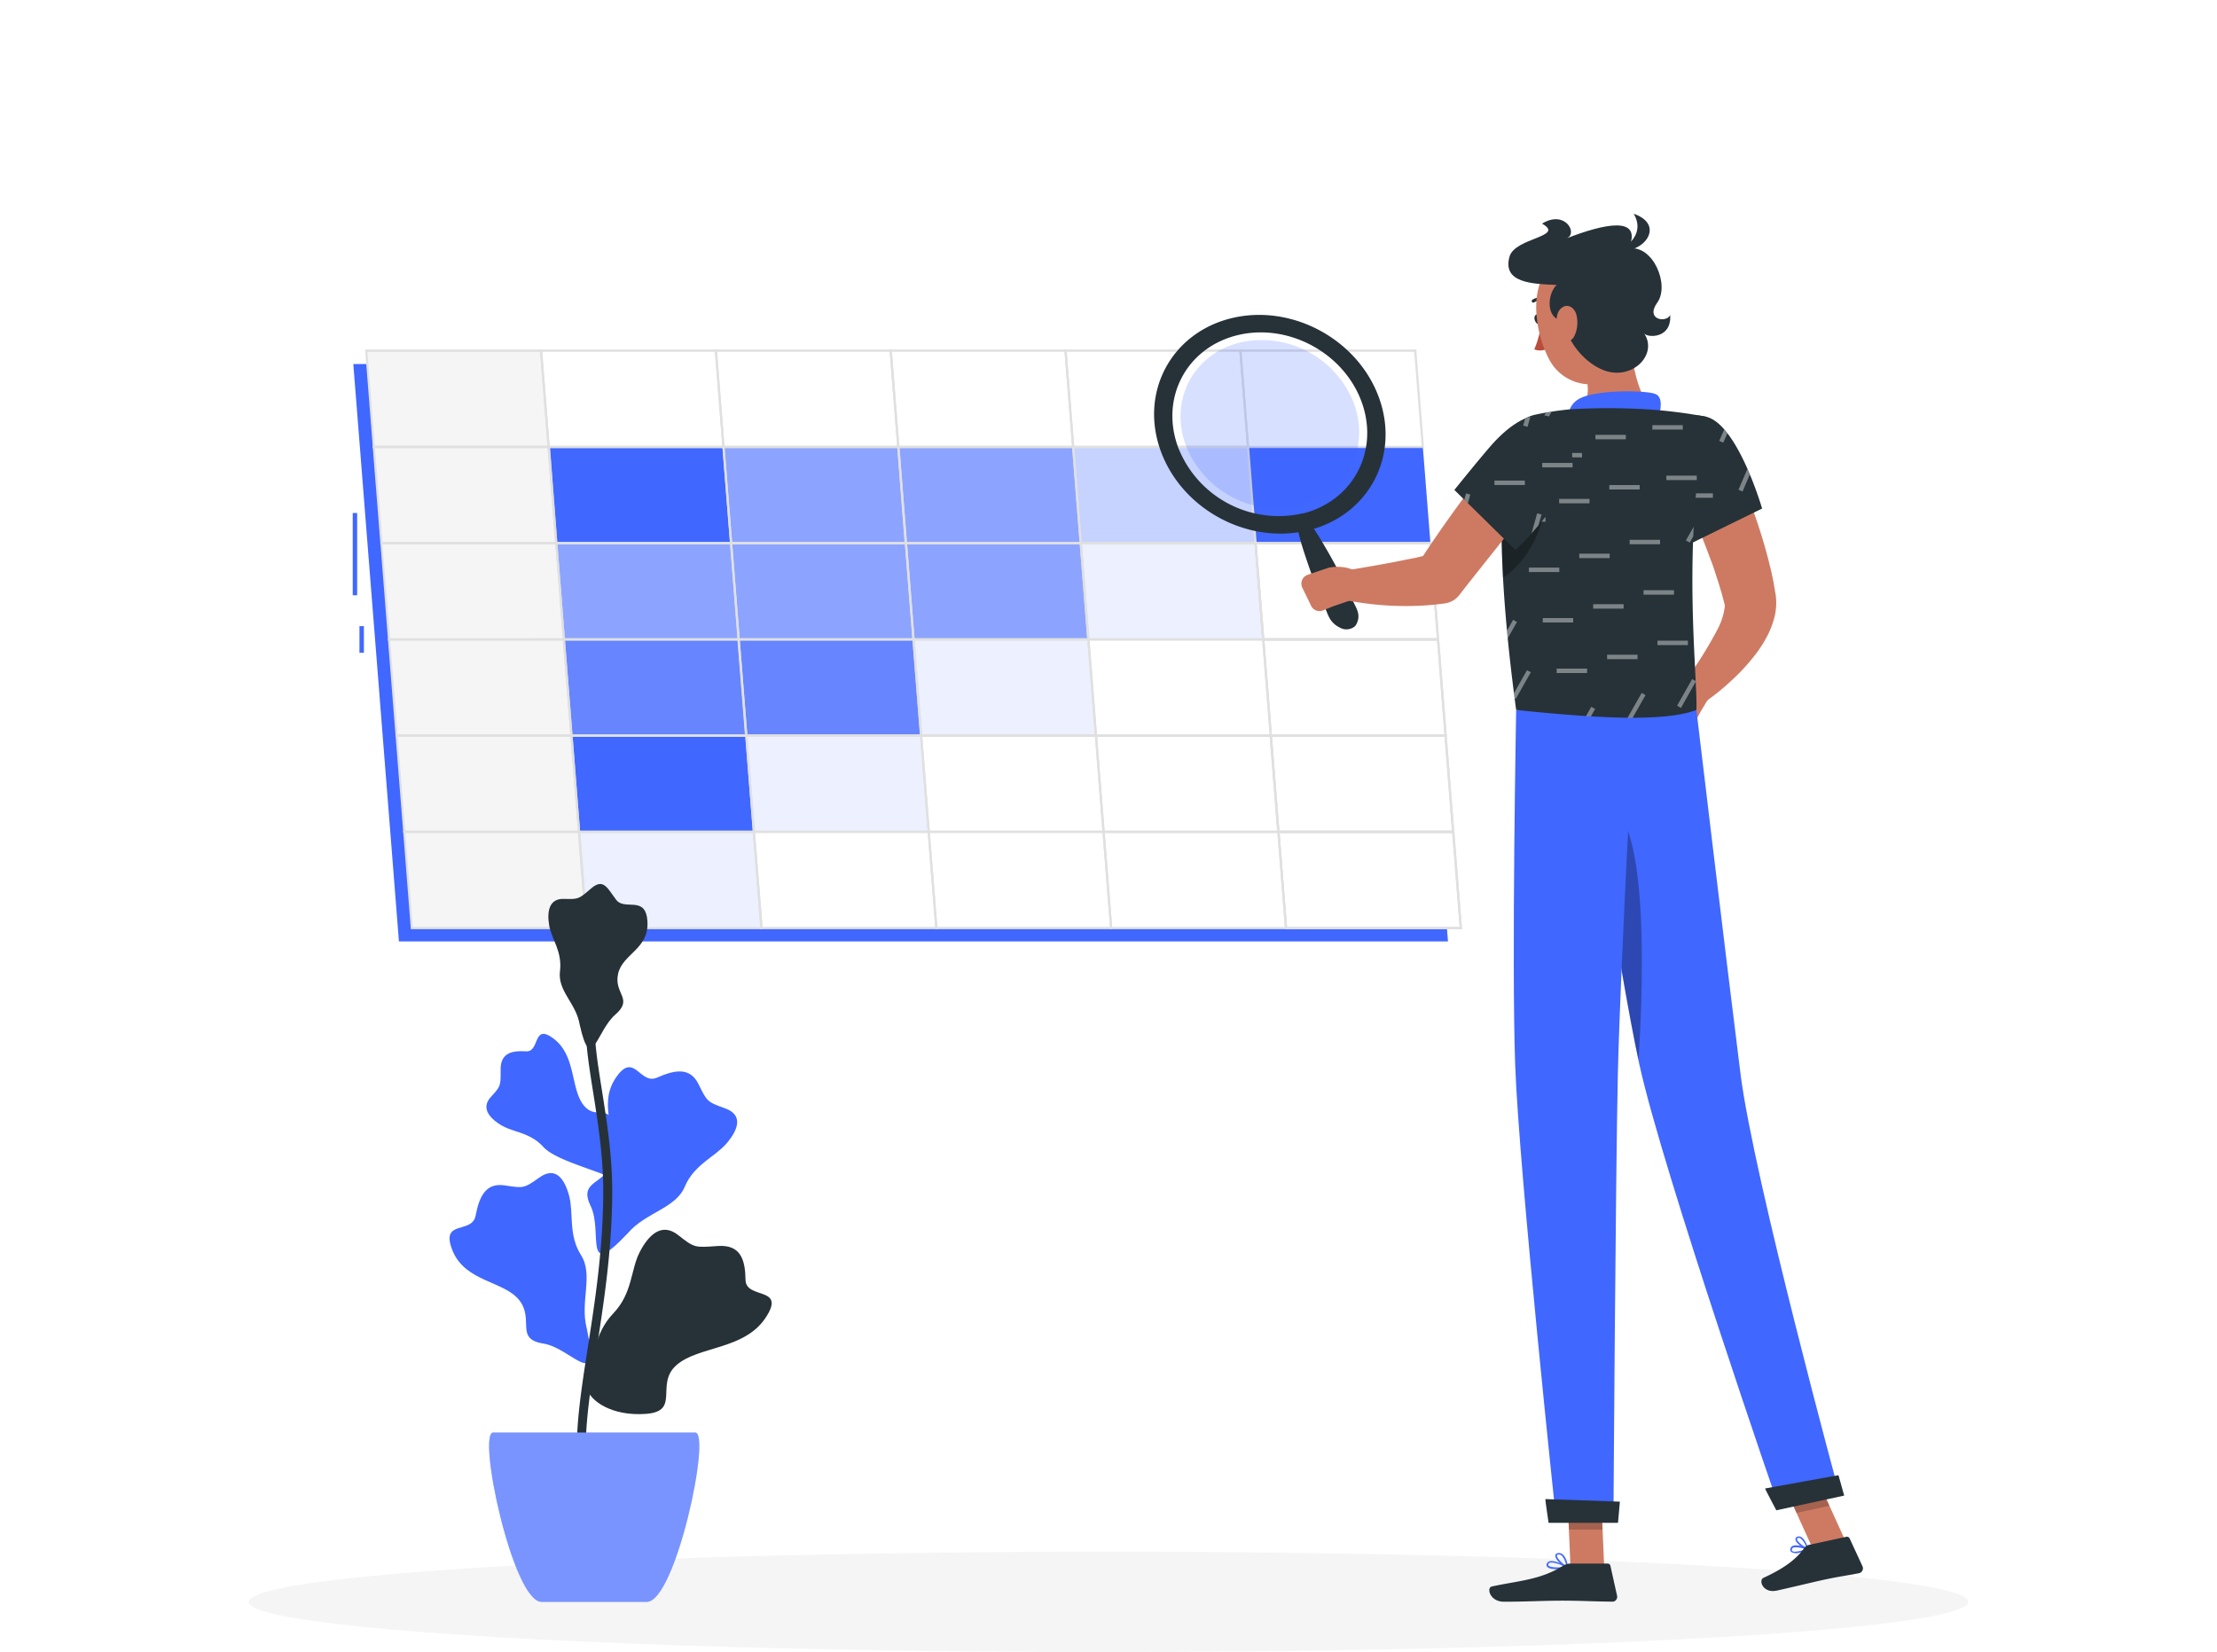 <svg class="animated" id="freepik_stories-cohort-analysis" xmlns="http://www.w3.org/2000/svg" viewBox="0 0 500 372.61" version="1.1" xmlns:xlink="http://www.w3.org/1999/xlink" xmlns:svgjs="http://svgjs.com/svgjs"><style>svg#freepik_stories-cohort-analysis:not(.animated) .animable {opacity: 0;}svg#freepik_stories-cohort-analysis.animated #freepik--Table--inject-315 {animation: 1.5s Infinite  linear floating;animation-delay: 0s;}            @keyframes floating {                0% {                    opacity: 1;                    transform: translateY(0px);                }                50% {                    transform: translateY(-10px);                }                100% {                    opacity: 1;                    transform: translateY(0px);                }            }        .animator-hidden { display: none; }</style><g id="freepik--background-complete--inject-315" style="transform-origin: 250px 171.92px 0px;" class="animable animator-hidden"><rect y="327.45" width="500" height="0.25" style="fill: rgb(235, 235, 235); transform-origin: 250px 327.575px 0px;" id="elobb3s9n33w8" class="animable"></rect><rect x="396.83" y="343.54" width="53.07" height="0.25" style="fill: rgb(235, 235, 235); transform-origin: 423.365px 343.665px 0px;" id="elelfdq8sbuf" class="animable"></rect><rect x="272.56" y="340.41" width="58.66" height="0.25" style="fill: rgb(235, 235, 235); transform-origin: 301.89px 340.535px 0px;" id="elb152071gyz" class="animable"></rect><rect x="380.2" y="338.96" width="19.19" height="0.25" style="fill: rgb(235, 235, 235); transform-origin: 389.795px 339.085px 0px;" id="el1pno6b4ai9t" class="animable"></rect><rect x="100.47" y="335.94" width="43.19" height="0.25" style="fill: rgb(235, 235, 235); transform-origin: 122.065px 336.065px 0px;" id="elefjtam5fax" class="animable"></rect><rect x="79.46" y="335.94" width="15.44" height="0.25" style="fill: rgb(235, 235, 235); transform-origin: 87.18px 336.065px 0px;" id="el3dqdexc5fsx" class="animable"></rect><rect x="131.47" y="340.16" width="54.2" height="0.25" style="fill: rgb(235, 235, 235); transform-origin: 158.57px 340.285px 0px;" id="elxrocmnwerpk" class="animable"></rect><path d="M237,282.85H43.91a5.71,5.71,0,0,1-5.7-5.71V5.71A5.71,5.71,0,0,1,43.91.05H237a5.71,5.71,0,0,1,5.71,5.71h0V277.14A5.71,5.71,0,0,1,237,282.85ZM43.91.25a5.46,5.46,0,0,0-5.45,5.46V277.14a5.46,5.46,0,0,0,5.45,5.46H237a5.48,5.48,0,0,0,5.46-5.46V5.71A5.48,5.48,0,0,0,237,.25Z" style="fill: rgb(235, 235, 235); transform-origin: 140.46px 141.45px 0px;" id="ellzxw4nfyoc" class="animable"></path><path d="M453.31,282.85H260.21a5.73,5.73,0,0,1-5.71-5.71V5.71A5.72,5.72,0,0,1,260.21.05h193.1A5.71,5.71,0,0,1,459,5.71V277.14A5.7,5.7,0,0,1,453.31,282.85ZM260.21.25a5.48,5.48,0,0,0-5.46,5.46V277.14a5.48,5.48,0,0,0,5.46,5.46h193.1a5.48,5.48,0,0,0,5.46-5.46V5.71A5.48,5.48,0,0,0,453.31.25Z" style="fill: rgb(235, 235, 235); transform-origin: 356.75px 141.45px 0px;" id="el8zuqx0npvk3" class="animable"></path><rect x="371.65" y="21.28" width="43.83" height="127.93" style="fill: rgb(240, 240, 240); transform-origin: 393.565px 85.245px 0px;" id="elif418v5tfb8" class="animable"></rect><rect x="362.23" y="21.28" width="50.42" height="127.93" style="fill: rgb(245, 245, 245); transform-origin: 387.44px 85.245px 0px;" id="ellveoothdmfd" class="animable"></rect><rect x="366.46" y="26.31" width="41.97" height="117.88" style="fill: rgb(255, 255, 255); transform-origin: 387.445px 85.25px 0px;" id="eldmryg827wda" class="animable"></rect><rect x="376.63" y="39.33" width="21.62" height="91.83" style="fill: rgb(245, 245, 245); transform-origin: 387.44px 85.245px 0px;" id="elh05g692elq" class="animable"></rect><rect x="308.64" y="48.84" width="43.83" height="127.93" style="fill: rgb(240, 240, 240); transform-origin: 330.555px 112.805px 0px;" id="elfsbbcolgix" class="animable"></rect><rect x="299.23" y="48.84" width="50.42" height="127.93" style="fill: rgb(245, 245, 245); transform-origin: 324.44px 112.805px 0px;" id="eltyo0w2i664" class="animable"></rect><rect x="303.45" y="53.87" width="41.97" height="117.88" style="fill: rgb(255, 255, 255); transform-origin: 324.435px 112.81px 0px;" id="eljthulehjx0b" class="animable"></rect><rect x="313.63" y="66.89" width="21.62" height="91.83" rx="8.64" style="fill: rgb(245, 245, 245); transform-origin: 324.44px 112.805px 0px;" id="elz94tonesmbj" class="animable"></rect><rect x="268.82" y="230.48" width="8.51" height="96.97" style="fill: rgb(230, 230, 230); transform-origin: 273.075px 278.965px 0px;" id="el5atls39xy2s" class="animable"></rect><rect x="266.14" y="230.48" width="5.91" height="96.97" style="fill: rgb(240, 240, 240); transform-origin: 269.095px 278.965px 0px;" id="ely7ml28l7ul" class="animable"></rect><rect x="264.31" y="230.47" width="101.2" height="9.57" style="fill: rgb(240, 240, 240); transform-origin: 314.91px 235.255px 0px;" id="elk6rgcedjzse" class="animable"></rect><rect x="369.32" y="240.04" width="8.51" height="87.4" style="fill: rgb(230, 230, 230); transform-origin: 373.575px 283.74px 0px;" id="elrpzsxodcwy" class="animable"></rect><rect x="366.63" y="240.04" width="5.91" height="87.4" style="fill: rgb(240, 240, 240); transform-origin: 369.585px 283.74px 0px;" id="el5vvrd81q9lc" class="animable"></rect><rect x="423.15" y="240.04" width="8.51" height="87.4" style="fill: rgb(230, 230, 230); transform-origin: 427.405px 283.74px 0px;" id="el3fhoq7r0aqu" class="animable"></rect><rect x="420.47" y="240.04" width="5.91" height="87.4" style="fill: rgb(240, 240, 240); transform-origin: 423.425px 283.74px 0px;" id="el6zkn3a9e42" class="animable"></rect><rect x="322.66" y="240.04" width="8.51" height="87.4" style="fill: rgb(230, 230, 230); transform-origin: 326.915px 283.74px 0px;" id="el6605nug5t1t" class="animable"></rect><rect x="319.97" y="240.04" width="5.91" height="87.4" style="fill: rgb(240, 240, 240); transform-origin: 322.925px 283.74px 0px;" id="el55vd1onabqn" class="animable"></rect><rect x="365.52" y="230.48" width="66.15" height="9.57" style="fill: rgb(230, 230, 230); transform-origin: 398.595px 235.265px 0px;" id="el8f1ggdunrbu" class="animable"></rect><polygon points="361.25 230.27 404.68 230.27 410.05 171.27 366.62 171.27 361.25 230.27" style="fill: rgb(230, 230, 230); transform-origin: 385.65px 200.77px 0px;" id="eluyr7csdlj1" class="animable"></polygon><polygon points="359 230.27 402.43 230.27 407.8 171.27 364.37 171.27 359 230.27" style="fill: rgb(240, 240, 240); transform-origin: 383.4px 200.77px 0px;" id="elglbziyvb7z" class="animable"></polygon><polygon points="396.49 223.74 400.67 177.8 370.31 177.8 366.13 223.74 396.49 223.74" style="fill: rgb(255, 255, 255); transform-origin: 383.4px 200.77px 0px;" id="el7g53xd70k7h" class="animable"></polygon><rect x="134.07" y="30.71" width="71.8" height="296.73" style="fill: rgb(235, 235, 235); transform-origin: 169.97px 179.075px 0px;" id="elogk4zy67gjc" class="animable"></rect><rect x="140.94" y="36.71" width="58.06" height="284.73" style="fill: rgb(250, 250, 250); transform-origin: 169.97px 179.075px 0px;" id="ellhx1depe32" class="animable"></rect><rect x="59.22" y="30.71" width="71.8" height="296.73" style="fill: rgb(235, 235, 235); transform-origin: 95.12px 179.075px 0px;" id="elnji017pny3" class="animable"></rect><rect x="131.02" y="31.88" width="3.05" height="294.4" style="fill: rgb(224, 224, 224); transform-origin: 132.545px 179.08px 0px;" id="ellb1yshlyew" class="animable"></rect><rect x="66.09" y="36.71" width="58.06" height="284.73" style="fill: rgb(250, 250, 250); transform-origin: 95.12px 179.075px 0px;" id="el15wvuvigeyv" class="animable"></rect><rect x="49.97" y="25.83" width="165.15" height="2.67" rx="1.1" style="fill: rgb(224, 224, 224); transform-origin: 132.545px 27.165px 0px;" id="elt4p00n87cti" class="animable"></rect><rect x="140.94" y="36.72" width="58.06" height="5.67" style="fill: rgb(224, 224, 224); transform-origin: 169.97px 39.555px 0px;" id="elqxuj1288b2c" class="animable"></rect><rect x="140.93" y="36.71" width="58.06" height="9.56" style="fill: rgb(224, 224, 224); transform-origin: 169.96px 41.49px 0px;" id="eldjsw9erypje" class="animable"></rect><rect x="66.09" y="36.71" width="58.06" height="20.89" style="fill: rgb(224, 224, 224); transform-origin: 95.12px 47.155px 0px;" id="el0i1wq6tbwfgo" class="animable"></rect><g id="eljdfecs6mj4p"><g style="opacity: 0.8; transform-origin: 202.025px 171.695px 0px;" class="animable"><rect x="190.74" y="19.6" width="11.08" height="304.19" style="fill: rgb(245, 245, 245); transform-origin: 196.28px 171.695px 0px;" id="eltihk8y4cjtf" class="animable"></rect><rect x="193.67" y="19.6" width="5.23" height="304.19" style="fill: rgb(240, 240, 240); transform-origin: 196.285px 171.695px 0px;" id="elvijlk3u38yf" class="animable"></rect><rect x="196.69" y="19.6" width="11.08" height="304.19" style="fill: rgb(245, 245, 245); transform-origin: 202.23px 171.695px 0px;" id="elwlmzn7oogoe" class="animable"></rect><rect x="199.61" y="19.6" width="5.23" height="304.19" style="fill: rgb(240, 240, 240); transform-origin: 202.225px 171.695px 0px;" id="el895fegmx0uq" class="animable"></rect><rect x="202.23" y="19.6" width="11.08" height="304.19" style="fill: rgb(245, 245, 245); transform-origin: 207.77px 171.695px 0px;" id="elvbs02lkweak" class="animable"></rect></g></g><g id="elvifypdcnu8j"><g style="opacity: 0.8; transform-origin: 75.66px 171.695px 0px;" class="animable"><rect x="51.95" y="19.6" width="23.28" height="304.19" style="fill: rgb(245, 245, 245); transform-origin: 63.59px 171.695px 0px;" id="elxrjdj7rlrsm" class="animable"></rect><rect x="58.1" y="19.6" width="10.99" height="304.19" style="fill: rgb(240, 240, 240); transform-origin: 63.595px 171.695px 0px;" id="elej7m2edhkmn" class="animable"></rect><rect x="64.44" y="19.6" width="23.28" height="304.19" style="fill: rgb(245, 245, 245); transform-origin: 76.08px 171.695px 0px;" id="el5p6ybd6owjt" class="animable"></rect><rect x="70.59" y="19.6" width="10.99" height="304.19" style="fill: rgb(240, 240, 240); transform-origin: 76.085px 171.695px 0px;" id="elfbyc11cvk05" class="animable"></rect><rect x="76.09" y="19.6" width="23.28" height="304.19" style="fill: rgb(245, 245, 245); transform-origin: 87.73px 171.695px 0px;" id="eldk7zke346l" class="animable"></rect></g></g></g><g id="freepik--Shadow--inject-315" style="transform-origin: 250px 361.29px 0px;" class="animable"><ellipse id="freepik--path--inject-315" cx="250" cy="361.29" rx="193.89" ry="11.32" style="fill: rgb(245, 245, 245); transform-origin: 250px 361.29px 0px;" class="animable"></ellipse></g><g id="freepik--Table--inject-315" style="transform-origin: 204.276px 145.575px 0px;" class="animable"><g id="eltvf23dmti1j"><rect x="79.55" y="115.7" width="1" height="18.56" style="fill: rgb(64, 103, 255); transform-origin: 80.05px 124.98px 0px; transform: rotate(-4.51deg);" class="animable"></rect></g><g id="elx43rvwyv05g"><rect x="81.07" y="141.22" width="1" height="6.01" style="fill: rgb(64, 103, 255); transform-origin: 81.57px 144.225px 0px; transform: rotate(-4.52deg);" class="animable"></rect></g><polygon points="119.11 82.1 158.54 82.1 197.98 82.1 237.41 82.1 276.84 82.1 316.27 82.1 317.98 103.81 319.7 125.51 321.41 147.22 323.13 168.92 324.84 190.62 326.56 212.33 287.13 212.33 247.69 212.33 208.26 212.33 168.83 212.33 129.4 212.33 89.97 212.33 88.26 190.62 86.54 168.92 84.83 147.22 83.11 125.51 81.4 103.81 79.68 82.1 119.11 82.1" style="fill: rgb(64, 103, 255); transform-origin: 203.12px 147.215px 0px;" id="elh53eabfxnia" class="animable"></polygon><polygon points="122.02 79.1 161.45 79.1 200.88 79.1 240.31 79.1 279.74 79.1 319.17 79.1 320.89 100.81 322.6 122.51 324.32 144.22 326.03 165.92 327.75 187.62 329.46 209.33 290.03 209.33 250.6 209.33 211.17 209.33 171.74 209.33 132.31 209.33 92.87 209.33 91.16 187.62 89.44 165.92 87.73 144.22 86.02 122.51 84.3 100.81 82.59 79.1 122.02 79.1" style="fill: rgb(255, 255, 255); transform-origin: 206.025px 144.215px 0px;" id="els4x25tzzj" class="animable"></polygon><polygon points="281.46 100.81 320.89 100.81 319.17 79.1 279.74 79.1 281.46 100.81" style="fill: rgb(255, 255, 255); transform-origin: 300.315px 89.955px 0px;" id="eli0jdn5ajxbi" class="animable"></polygon><polygon points="242.03 100.81 281.46 100.81 279.74 79.1 240.31 79.1 242.03 100.81" style="fill: rgb(255, 255, 255); transform-origin: 260.885px 89.955px 0px;" id="elz43qo487zds" class="animable"></polygon><polygon points="202.59 100.81 242.03 100.81 240.31 79.1 200.88 79.1 202.59 100.81" style="fill: rgb(255, 255, 255); transform-origin: 221.455px 89.955px 0px;" id="el98nyp39ba2t" class="animable"></polygon><polygon points="163.16 100.81 202.59 100.81 200.88 79.1 161.45 79.1 163.16 100.81" style="fill: rgb(255, 255, 255); transform-origin: 182.02px 89.955px 0px;" id="eltnxqemcw6y" class="animable"></polygon><polygon points="123.73 100.81 163.16 100.81 161.45 79.1 122.02 79.1 123.73 100.81" style="fill: rgb(255, 255, 255); transform-origin: 142.59px 89.955px 0px;" id="elnxn9f7bkzmc" class="animable"></polygon><polygon points="84.3 100.81 123.73 100.81 122.02 79.1 82.59 79.1 84.3 100.81" style="fill: rgb(245, 245, 245); transform-origin: 103.16px 89.955px 0px;" id="elzi2eu871xyk" class="animable"></polygon><polygon points="283.17 122.51 322.6 122.51 320.89 100.81 281.46 100.81 283.17 122.51" style="fill: rgb(64, 103, 255); transform-origin: 302.03px 111.66px 0px;" id="elldzy0l1p3oa" class="animable"></polygon><g id="el9wbwefl39uc"><polygon points="243.74 122.51 283.17 122.51 281.46 100.81 242.03 100.81 243.74 122.51" style="fill: rgb(64, 103, 255); opacity: 0.3; isolation: isolate; transform-origin: 262.6px 111.66px 0px;" class="animable"></polygon></g><g id="el429483yv798"><polygon points="204.31 122.51 243.74 122.51 242.03 100.81 202.59 100.81 204.31 122.51" style="fill: rgb(64, 103, 255); opacity: 0.6; isolation: isolate; transform-origin: 223.165px 111.66px 0px;" class="animable"></polygon></g><g id="elduqb1s3akbi"><polygon points="164.88 122.51 204.31 122.51 202.59 100.81 163.16 100.81 164.88 122.51" style="fill: rgb(64, 103, 255); opacity: 0.6; isolation: isolate; transform-origin: 183.735px 111.66px 0px;" class="animable"></polygon></g><polygon points="125.45 122.51 164.88 122.51 163.16 100.81 123.73 100.81 125.45 122.51" style="fill: rgb(64, 103, 255); transform-origin: 144.305px 111.66px 0px;" id="elc3qg0m7b2b" class="animable"></polygon><polygon points="86.02 122.51 125.45 122.51 123.73 100.81 84.3 100.81 86.02 122.51" style="fill: rgb(245, 245, 245); transform-origin: 104.875px 111.66px 0px;" id="el45mjy5m9max" class="animable"></polygon><path d="M324.59,144.47H284.65v-.23l-1.74-22h39.93v.23Zm-39.47-.5h38.93l-1.68-21.21H283.44Z" style="fill: rgb(224, 224, 224); transform-origin: 303.75px 133.355px 0px;" id="elbc0lwaiamv9" class="animable"></path><g id="eldovefih2fw"><polygon points="245.46 144.22 284.89 144.22 283.17 122.51 243.74 122.51 245.46 144.22" style="fill: rgb(64, 103, 255); opacity: 0.1; isolation: isolate; transform-origin: 264.315px 133.365px 0px;" class="animable"></polygon></g><g id="elm9vp6ccq07i"><polygon points="206.02 144.22 245.46 144.22 243.74 122.51 204.31 122.51 206.02 144.22" style="fill: rgb(64, 103, 255); opacity: 0.6; isolation: isolate; transform-origin: 224.885px 133.365px 0px;" class="animable"></polygon></g><g id="elbtve3aao9yp"><polygon points="166.59 144.22 206.02 144.22 204.31 122.51 164.88 122.51 166.59 144.22" style="fill: rgb(64, 103, 255); opacity: 0.6; isolation: isolate; transform-origin: 185.45px 133.365px 0px;" class="animable"></polygon></g><g id="elv5mjqbtaw8c"><polygon points="127.16 144.22 166.59 144.22 164.88 122.51 125.45 122.51 127.16 144.22" style="fill: rgb(64, 103, 255); opacity: 0.6; isolation: isolate; transform-origin: 146.02px 133.365px 0px;" class="animable"></polygon></g><polygon points="87.73 144.22 127.16 144.22 125.45 122.51 86.02 122.51 87.73 144.22" style="fill: rgb(245, 245, 245); transform-origin: 106.59px 133.365px 0px;" id="elfzka6vdrl16" class="animable"></polygon><path d="M326.3,166.17H286.37v-.23l-1.73-22h39.93v.23Zm-39.47-.5h38.93l-1.67-21.2H285.16Z" style="fill: rgb(224, 224, 224); transform-origin: 305.47px 155.055px 0px;" id="ellzgc46iubf" class="animable"></path><polygon points="247.17 165.92 286.6 165.92 284.89 144.22 245.46 144.22 247.17 165.92" style="fill: rgb(255, 255, 255); transform-origin: 266.03px 155.07px 0px;" id="elja86na2wgi" class="animable"></polygon><g id="elt5yl0cvbzol"><polygon points="207.74 165.92 247.17 165.92 245.46 144.22 206.02 144.22 207.74 165.92" style="fill: rgb(64, 103, 255); opacity: 0.1; isolation: isolate; transform-origin: 226.595px 155.07px 0px;" class="animable"></polygon></g><g id="ele72vt9o1415"><polygon points="168.31 165.92 207.74 165.92 206.02 144.22 166.59 144.22 168.31 165.92" style="fill: rgb(64, 103, 255); opacity: 0.8; isolation: isolate; transform-origin: 187.165px 155.07px 0px;" class="animable"></polygon></g><g id="elj44l8l7rjys"><polygon points="128.88 165.92 168.31 165.92 166.59 144.22 127.16 144.22 128.88 165.92" style="fill: rgb(64, 103, 255); opacity: 0.8; isolation: isolate; transform-origin: 147.735px 155.07px 0px;" class="animable"></polygon></g><polygon points="89.44 165.92 128.88 165.92 127.16 144.22 87.73 144.22 89.44 165.92" style="fill: rgb(245, 245, 245); transform-origin: 108.305px 155.07px 0px;" id="elbb3rae75tiu" class="animable"></polygon><path d="M328,187.87H288.08v-.23l-1.74-22h39.93v.23Zm-39.47-.5h38.93l-1.68-21.2H286.87Z" style="fill: rgb(224, 224, 224); transform-origin: 307.17px 176.755px 0px;" id="elqd75fu0vzu" class="animable"></path><polygon points="248.88 187.62 288.31 187.62 286.6 165.92 247.17 165.92 248.88 187.62" style="fill: rgb(255, 255, 255); transform-origin: 267.74px 176.77px 0px;" id="eluv4h6dai21e" class="animable"></polygon><polygon points="209.45 187.62 248.88 187.62 247.17 165.92 207.74 165.92 209.45 187.62" style="fill: rgb(255, 255, 255); transform-origin: 228.31px 176.77px 0px;" id="elyt0rerli9wd" class="animable"></polygon><g id="elysbbzjkpxw"><polygon points="170.02 187.62 209.45 187.62 207.74 165.92 168.31 165.92 170.02 187.62" style="fill: rgb(64, 103, 255); opacity: 0.1; isolation: isolate; transform-origin: 188.88px 176.77px 0px;" class="animable"></polygon></g><polygon points="130.59 187.62 170.02 187.62 168.31 165.92 128.88 165.92 130.59 187.62" style="fill: rgb(64, 103, 255); transform-origin: 149.45px 176.77px 0px;" id="eltyn7hlc11u" class="animable"></polygon><polygon points="91.16 187.62 130.59 187.62 128.88 165.92 89.44 165.92 91.16 187.62" style="fill: rgb(245, 245, 245); transform-origin: 110.015px 176.77px 0px;" id="el0tlku82iiu8e" class="animable"></polygon><path d="M329.73,209.58H289.8v-.23l-1.74-22H328v.23Zm-39.47-.5h38.93l-1.68-21.21H288.59Z" style="fill: rgb(224, 224, 224); transform-origin: 308.895px 198.465px 0px;" id="el7rc6298zmmw" class="animable"></path><polygon points="250.6 209.33 290.03 209.33 288.31 187.62 248.88 187.62 250.6 209.33" style="fill: rgb(255, 255, 255); transform-origin: 269.455px 198.475px 0px;" id="eluwzehm8zeo" class="animable"></polygon><polygon points="211.17 209.33 250.6 209.33 248.88 187.62 209.45 187.62 211.17 209.33" style="fill: rgb(255, 255, 255); transform-origin: 230.025px 198.475px 0px;" id="elvt25m2duodo" class="animable"></polygon><polygon points="171.74 209.33 211.17 209.33 209.45 187.62 170.02 187.62 171.74 209.33" style="fill: rgb(255, 255, 255); transform-origin: 190.595px 198.475px 0px;" id="elytmco8exx1o" class="animable"></polygon><g id="elu0vfk0blle"><polygon points="132.31 209.33 171.74 209.33 170.02 187.62 130.59 187.62 132.31 209.33" style="fill: rgb(64, 103, 255); opacity: 0.1; isolation: isolate; transform-origin: 151.165px 198.475px 0px;" class="animable"></polygon></g><polygon points="92.87 209.33 132.31 209.33 130.59 187.62 91.16 187.62 92.87 209.33" style="fill: rgb(245, 245, 245); transform-origin: 111.735px 198.475px 0px;" id="elyi44qydfs6r" class="animable"></polygon><path d="M321.16,101.05H281.23v-.23l-1.74-22h39.94v.23Zm-39.47-.5h38.93l-1.68-21.2H280Z" style="fill: rgb(224, 224, 224); transform-origin: 300.325px 89.935px 0px;" id="el2diwjmgckj5" class="animable"></path><path d="M281.73,101.05H241.79v-.23l-1.74-22H280v.23Zm-39.47-.5h38.93l-1.68-21.2H240.58Z" style="fill: rgb(224, 224, 224); transform-origin: 260.89px 89.935px 0px;" id="eln7j1yn2ehr" class="animable"></path><path d="M242.3,101.05H202.36v-.23l-1.74-22h39.93v.23Zm-39.47-.5h38.93l-1.68-21.2H201.15Z" style="fill: rgb(224, 224, 224); transform-origin: 221.46px 89.935px 0px;" id="el5vum0e35quw" class="animable"></path><path d="M202.87,101.05H162.93v-.23l-1.73-22h39.93v.23Zm-39.48-.5h38.93l-1.67-21.2H161.72Z" style="fill: rgb(224, 224, 224); transform-origin: 182.035px 89.935px 0px;" id="elqxd1iq6b77o" class="animable"></path><path d="M163.43,101.05H123.5v-.23l-1.73-22H161.7v.23Zm-39.47-.5h38.93l-1.67-21.2H122.29Z" style="fill: rgb(224, 224, 224); transform-origin: 142.6px 89.935px 0px;" id="eldxa570uk77a" class="animable"></path><path d="M124,101.05H84.07v-.23l-1.73-22h39.93v.23Zm-39.47-.5h38.93l-1.67-21.2H82.86Z" style="fill: rgb(224, 224, 224); transform-origin: 103.17px 89.935px 0px;" id="eli7nqj4cg8ll" class="animable"></path><g id="eltnx90vcx0mm"><polygon points="283.17 122.51 322.6 122.51 320.89 100.81 281.46 100.81 283.17 122.51" style="fill: rgb(64, 103, 255); opacity: 0.1; isolation: isolate; transform-origin: 302.03px 111.66px 0px;" class="animable"></polygon></g><path d="M283.44,122.76H243.51v-.23l-1.73-22h39.93v.23Zm-39.47-.5H282.9l-1.67-21.21H242.3Z" style="fill: rgb(224, 224, 224); transform-origin: 262.61px 111.645px 0px;" id="el0qb2ha4s4k3p" class="animable"></path><path d="M244,122.76H204.08v-.23l-1.74-22h39.94v.23Zm-39.47-.5h38.93l-1.67-21.21H202.87Z" style="fill: rgb(224, 224, 224); transform-origin: 223.17px 111.645px 0px;" id="el46053nv2vre" class="animable"></path><path d="M204.58,122.76H164.65v-.23l-1.74-22h39.94v.23Zm-39.47-.5H204l-1.64-21.21H163.43Z" style="fill: rgb(224, 224, 224); transform-origin: 183.745px 111.645px 0px;" id="elpl1j58zjv2h" class="animable"></path><path d="M165.15,122.76H125.21v-.23l-1.74-22H163.4v.23Zm-39.47-.5h38.93l-1.68-21.21H124Z" style="fill: rgb(224, 224, 224); transform-origin: 144.31px 111.645px 0px;" id="elx5jubfyrcw" class="animable"></path><path d="M125.72,122.76H85.78v-.23l-1.74-22h40v.23Zm-39.47-.5h38.93l-1.68-21.21H84.57Z" style="fill: rgb(224, 224, 224); transform-origin: 104.88px 111.645px 0px;" id="elv6jlw373po" class="animable"></path><path d="M324.59,144.47H284.65v-.23l-1.74-22h39.93v.23Zm-39.47-.5h38.93l-1.68-21.21H283.44Z" style="fill: rgb(224, 224, 224); transform-origin: 303.75px 133.355px 0px;" id="ela06ra0sbw74" class="animable"></path><path d="M285.16,144.47H245.22v-.23l-1.74-22H283.4v.23Zm-39.47-.5h38.93l-1.68-21.21H244Z" style="fill: rgb(224, 224, 224); transform-origin: 264.32px 133.355px 0px;" id="el4ce6yxnh0zv" class="animable"></path><path d="M245.73,144.47H205.79v-.23l-1.73-22H244v.23Zm-39.47-.5h38.92l-1.67-21.21H204.58Z" style="fill: rgb(224, 224, 224); transform-origin: 224.895px 133.355px 0px;" id="eloljkfmdomn" class="animable"></path><path d="M206.29,144.47H166.36v-.23l-1.73-22h39.93v.23Zm-39.47-.5h38.93l-1.67-21.21H165.15Z" style="fill: rgb(224, 224, 224); transform-origin: 185.46px 133.355px 0px;" id="elcuevku938u" class="animable"></path><path d="M166.86,144.47H126.93v-.23l-1.73-22h39.93v.23Zm-39.47-.5h38.93l-1.67-21.21H125.72Z" style="fill: rgb(224, 224, 224); transform-origin: 146.03px 133.355px 0px;" id="elewg3nuzdurp" class="animable"></path><path d="M127.43,144.47H87.5v-.23l-1.73-22H125.7v.23ZM88,144h38.93l-1.68-21.21h-39Z" style="fill: rgb(224, 224, 224); transform-origin: 106.6px 133.355px 0px;" id="elgj9ro2csa3p" class="animable"></path><path d="M326.3,166.17H286.37v-.23l-1.73-22h39.93v.23Zm-39.47-.5h38.93l-1.67-21.2H285.16Z" style="fill: rgb(224, 224, 224); transform-origin: 305.47px 155.055px 0px;" id="el6117tfx5sem" class="animable"></path><path d="M286.87,166.17H246.94v-.23l-1.74-22h39.94v.23Zm-39.47-.5h38.93l-1.68-21.2H245.73Z" style="fill: rgb(224, 224, 224); transform-origin: 266.035px 155.055px 0px;" id="elfeyxvngh2zk" class="animable"></path><path d="M247.44,166.17H207.51v-.23l-1.74-22h39.94v.23Zm-39.47-.5H246.9l-1.68-21.2H206.29Z" style="fill: rgb(224, 224, 224); transform-origin: 226.605px 155.055px 0px;" id="el5e7zf0bagw5" class="animable"></path><path d="M208,166.17H168.08v-.23l-1.74-22h39.94v.23Zm-39.47-.5h38.93l-1.68-21.2H166.86Z" style="fill: rgb(224, 224, 224); transform-origin: 187.17px 155.055px 0px;" id="el5okwimh55v" class="animable"></path><path d="M168.58,166.17H128.64v-.23l-1.74-22h39.93v.23Zm-39.47-.5H168l-1.68-21.2H127.43Z" style="fill: rgb(224, 224, 224); transform-origin: 147.74px 155.055px 0px;" id="elprgacmzl37k" class="animable"></path><path d="M129.15,166.17H89.21v-.23l-1.74-22H127.4v.23Zm-39.47-.5h38.93l-1.68-21.2H88Z" style="fill: rgb(224, 224, 224); transform-origin: 108.31px 155.055px 0px;" id="elzgamc07nsej" class="animable"></path><path d="M328,187.87H288.08v-.23l-1.74-22h39.93v.23Zm-39.47-.5h38.93l-1.68-21.2H286.87Z" style="fill: rgb(224, 224, 224); transform-origin: 307.17px 176.755px 0px;" id="el48p088ymtje" class="animable"></path><path d="M288.59,187.87H248.65v-.23l-1.73-22h39.93v.23Zm-39.47-.5H288l-1.67-21.2H247.44Z" style="fill: rgb(224, 224, 224); transform-origin: 267.755px 176.755px 0px;" id="elk9zcnciahz" class="animable"></path><path d="M249.15,187.87H209.22v-.23l-1.73-22H247.4v.23Zm-39.47-.5h38.93l-1.67-21.2H208Z" style="fill: rgb(224, 224, 224); transform-origin: 228.32px 176.755px 0px;" id="eleyw3dcrpo6j" class="animable"></path><path d="M209.72,187.87H169.79v-.23l-1.73-22H208v.23Zm-39.47-.5h38.93l-1.67-21.2H168.58Z" style="fill: rgb(224, 224, 224); transform-origin: 188.89px 176.755px 0px;" id="elx0hbtl2u0mi" class="animable"></path><path d="M170.29,187.87H130.36v-.23l-1.73-22h39.93v.23Zm-39.47-.5h38.93l-1.67-21.2H129.15Z" style="fill: rgb(224, 224, 224); transform-origin: 149.46px 176.755px 0px;" id="el82nmuy8caz" class="animable"></path><path d="M130.86,187.87H90.93v-.23l-1.74-22h39.94v.23Zm-39.47-.5h38.93l-1.68-21.2H89.71Z" style="fill: rgb(224, 224, 224); transform-origin: 110.025px 176.755px 0px;" id="ely45pqogsveq" class="animable"></path><path d="M329.73,209.58H289.8v-.23l-1.74-22H328v.23Zm-39.47-.5h38.93l-1.68-21.21H288.59Z" style="fill: rgb(224, 224, 224); transform-origin: 308.895px 198.465px 0px;" id="elpxqzz2g2dij" class="animable"></path><path d="M290.3,209.58H250.37v-.23l-1.74-22h39.94v.23Zm-39.47-.5h38.93l-1.68-21.21H249.15Z" style="fill: rgb(224, 224, 224); transform-origin: 269.465px 198.465px 0px;" id="elk19zibsvz7" class="animable"></path><path d="M250.87,209.58H210.94v-.23l-1.74-22h39.94v.23Zm-39.47-.53h38.93l-1.68-21.21H209.72Z" style="fill: rgb(224, 224, 224); transform-origin: 230.035px 198.465px 0px;" id="elagz7tizvksf" class="animable"></path><path d="M211.44,209.58H171.5v-.23l-1.74-22h39.93v.23ZM172,209.05h38.9l-1.68-21.21H170.29Z" style="fill: rgb(224, 224, 224); transform-origin: 190.6px 198.465px 0px;" id="elrtki3iedgdc" class="animable"></path><path d="M172,209.58H132.07v-.23l-1.74-22h39.93v.23Zm-39.47-.5h38.92l-1.67-21.21H130.86Z" style="fill: rgb(224, 224, 224); transform-origin: 151.165px 198.465px 0px;" id="eli8182ew3dz" class="animable"></path><path d="M132.58,209.58H92.64v-.23l-1.73-22h39.93v.23Zm-39.48-.53H132l-1.67-21.21H91.43Z" style="fill: rgb(224, 224, 224); transform-origin: 111.745px 198.465px 0px;" id="elcqm0zsx1ohm" class="animable"></path></g><g id="freepik--Character--inject-315" style="transform-origin: 340.218px 204.735px 0px;" class="animable"><path d="M388.85,99.93A145.34,145.34,0,0,1,395,114.1a120.94,120.94,0,0,1,4.52,15l.42,2,.35,2,.17,1a12.91,12.91,0,0,1,.13,1.76,11,11,0,0,1-.09,1.62l-.1.77-.15.71a20,20,0,0,1-1.83,4.77,28.17,28.17,0,0,1-2.4,3.73,44.57,44.57,0,0,1-5.49,6,50.42,50.42,0,0,1-6.2,5,3.25,3.25,0,0,1-4.49-4.56l.1-.15A91.93,91.93,0,0,0,387.32,142a14.79,14.79,0,0,0,1.66-5.09v-.37a1,1,0,0,0,0-.24c0-.08-.06-.06-.06-.09l-.21-.8-.43-1.63-.5-1.65c-.32-1.1-.71-2.21-1.06-3.32s-.77-2.22-1.2-3.33c-.82-2.22-1.7-4.45-2.61-6.66-1.8-4.42-3.79-8.93-5.7-13.2l0-.11a6.5,6.5,0,0,1,11.74-5.57Z" style="fill: rgb(206, 122, 99); transform-origin: 388.626px 127.714px 0px;" id="elkhzfwpnbjwq" class="animable"></path><path d="M377.19,154.46l-2.61,4.23a2.11,2.11,0,0,0,.72,2.9l.2.1,4.17,1.89a2.1,2.1,0,0,0,2.72-.93l1.13-2.12,2.92-4.81-3-4.64C379.8,151.05,377.19,154.46,377.19,154.46Z" style="fill: rgb(206, 122, 99); transform-origin: 380.358px 157.423px 0px;" id="el3ejr3he5mjj" class="animable"></path><path d="M405.88,350.19a2.41,2.41,0,0,1-1.88-.14.72.72,0,0,1-.18-.84.83.83,0,0,1,.47-.53c1-.49,3.38.47,3.48.52a.16.16,0,0,1,.11.16.14.14,0,0,1-.1.16A8.59,8.59,0,0,1,405.88,350.19ZM404.64,349a.86.86,0,0,0-.21.07.49.49,0,0,0-.27.31c-.1.32,0,.42.06.45.41.35,1.93,0,3-.4a6,6,0,0,0-2.58-.43Z" style="fill: rgb(64, 103, 255); transform-origin: 405.819px 349.43px 0px;" id="eln3lvayihgeb" class="animable"></path><path d="M407.73,349.58h-.09c-.86-.25-2.7-1.55-2.72-2.41a.61.61,0,0,1,.46-.59,1,1,0,0,1,.8.07c1,.52,1.66,2.62,1.69,2.71a.2.2,0,0,1-.05.18Zm-2.15-2.69h-.08c-.22.08-.22.19-.22.24,0,.51,1.23,1.53,2.12,1.95a4.24,4.24,0,0,0-1.38-2.14.61.61,0,0,0-.44-.05Z" style="fill: rgb(64, 103, 255); transform-origin: 406.397px 348.054px 0px;" id="elgxkmfrd0flp" class="animable"></path><path d="M351.14,353.92c-1,0-1.91-.14-2.23-.58a.66.66,0,0,1,0-.78.87.87,0,0,1,.57-.42c1.26-.35,3.92,1.17,4,1.23a.2.2,0,0,1,.09.19.17.17,0,0,1-.14.14A13.56,13.56,0,0,1,351.14,353.92Zm-1.2-1.48h-.35a.52.52,0,0,0-.35.26c-.13.22-.08.33,0,.39.36.49,2.28.51,3.69.31a7.89,7.89,0,0,0-3-1Z" style="fill: rgb(64, 103, 255); transform-origin: 351.177px 353.004px 0px;" id="el8c07vmf5ocn" class="animable"></path><path d="M353.44,353.71h-.07c-.92-.41-2.74-2.06-2.6-2.91,0-.21.18-.46.67-.51a1.31,1.31,0,0,1,1,.31c1,.8,1.17,2.84,1.18,2.93a.16.16,0,0,1-.07.16A.14.14,0,0,1,353.44,353.71Zm-1.85-3.09h-.11c-.33,0-.35.16-.35.2-.09.52,1.15,1.81,2.08,2.37a4.15,4.15,0,0,0-1-2.34A1,1,0,0,0,351.59,350.62Z" style="fill: rgb(64, 103, 255); transform-origin: 352.192px 351.998px 0px;" id="elpytd66go3g" class="animable"></path><polygon points="361.8 353.52 354.2 353.52 353.44 335.92 361.04 335.92 361.8 353.52" style="fill: rgb(206, 122, 99); transform-origin: 357.62px 344.72px 0px;" id="el86g9fpw8qgs" class="animable"></polygon><polygon points="416.2 347.56 408.77 349.17 401.32 332.77 408.75 331.16 416.2 347.56" style="fill: rgb(206, 122, 99); transform-origin: 408.76px 340.165px 0px;" id="eldr4o5jmqlkr" class="animable"></polygon><path d="M408.06,348.42l8.35-1.81a.68.68,0,0,1,.74.38l2.9,6.28a1.11,1.11,0,0,1-.56,1.48,1.13,1.13,0,0,1-.24.08c-2.93.58-4.38.71-8.05,1.51-2.26.49-7.36,1.73-10.48,2.41s-4.19-2.33-3-2.88c5.45-2.49,7.73-4.69,9.2-6.73A1.88,1.88,0,0,1,408.06,348.42Z" style="fill: rgb(38, 50, 56); transform-origin: 408.699px 352.724px 0px;" id="elanji13cwnxe" class="animable"></path><path d="M354.25,352.65h8.3a.66.66,0,0,1,.65.52l1.5,6.75a1.11,1.11,0,0,1-.84,1.32,1.15,1.15,0,0,1-.26,0c-3,0-7.32-.22-11.08-.22-4.4,0-8.2.24-13.36.24-3.13,0-4-3.16-2.69-3.44,5.95-1.3,10.81-1.44,15.95-4.61A3.43,3.43,0,0,1,354.25,352.65Z" style="fill: rgb(38, 50, 56); transform-origin: 350.304px 356.955px 0px;" id="ely73sq3ithq" class="animable"></path><g id="el2sa1ft453d3"><polygon points="353.44 335.93 353.83 345 361.44 345 361.05 335.93 353.44 335.93" style="opacity: 0.2; isolation: isolate; transform-origin: 357.44px 340.465px 0px;" class="animable"></polygon></g><g id="el81q0tw5hti5"><polygon points="408.75 331.16 401.32 332.77 405.17 341.22 412.6 339.62 408.75 331.16" style="opacity: 0.2; isolation: isolate; transform-origin: 406.96px 336.19px 0px;" class="animable"></polygon></g><path d="M356.36,160.16s8.64,58.1,13.36,79.89c5.19,23.84,31.61,100.24,31.61,100.24l13.61-3s-19.45-71.53-22.41-95.13c-3.22-25.61-9.94-82-9.94-82Z" style="fill: rgb(64, 103, 255); transform-origin: 385.65px 250.225px 0px;" id="elf45o13trwl" class="animable"></path><path d="M398.07,335.72c-.06,0,2.54,4.92,2.54,4.92l15.31-3.32-1.29-4.6Z" style="fill: rgb(38, 50, 56); transform-origin: 406.995px 336.68px 0px;" id="eljxkziq0bgx" class="animable"></path><g id="eln73mc7egeil"><path d="M361.81,180.86c10,2,8.92,39.16,7.72,58.29-2.88-13.52-7.09-39.55-10-58A3.39,3.39,0,0,1,361.81,180.86Z" style="opacity: 0.3; isolation: isolate; transform-origin: 364.908px 209.964px 0px;" class="animable"></path></g><path d="M341.94,160.16s-1.05,56.84-.22,80c.86,24.11,9.28,103.06,9.28,103.06h12.88s.47-77.54,1-101.22c.63-25.81,3.74-81.86,3.74-81.86Z" style="fill: rgb(64, 103, 255); transform-origin: 355.01px 251.68px 0px;" id="el3vvontxvqpz" class="animable"></path><path d="M348.52,338.11c-.06,0,.73,5.35.73,5.35h15.66l.42-4.77Z" style="fill: rgb(38, 50, 56); transform-origin: 356.923px 340.785px 0px;" id="elposy8y7wp58" class="animable"></path><path d="M277.52,71.82c13.55-3.42,28.51,4.5,33.41,17.68s-2.13,26.64-15.68,30.06-28.51-4.49-33.41-17.68S264,75.24,277.52,71.82Zm16.33,44c11.4-2.88,17.31-14.21,13.19-25.3s-16.71-17.76-28.12-14.88-17.32,14.21-13.2,25.3a24.35,24.35,0,0,0,28.13,14.84Z" style="fill: rgb(38, 50, 56); transform-origin: 286.387px 95.69px 0px;" id="ell0av1yjvj1p" class="animable"></path><g id="eltg02vzqe9sk"><path d="M293.22,114.1c10.46-2.64,15.87-13,12.1-23.19a22.3,22.3,0,0,0-25.77-13.63c-10.45,2.64-15.88,13-12.1,23.19A22.32,22.32,0,0,0,293.22,114.1Z" style="fill: rgb(64, 103, 255); opacity: 0.2; isolation: isolate; transform-origin: 286.384px 95.688px 0px;" class="animable"></path></g><path d="M292.65,119.26a58.22,58.22,0,0,0,1.64,5.85c.64,1.93,1.3,3.85,2,5.75s1.49,3.8,2.28,5.68c1,1.84,1,3.93,4.07,5.23a3,3,0,0,0,2.83-.43,1.59,1.59,0,0,0,.34-.39c1.42-2.46-.24-4.12-.94-6-.87-1.86-1.78-3.72-2.71-5.57s-1.94-3.68-3-5.5-2.14-3.63-3.37-5.4a2,2,0,0,0-2.15-.37C293,118.33,292.55,118.82,292.65,119.26Z" style="fill: rgb(38, 50, 56); transform-origin: 299.502px 129.948px 0px;" id="el0aczmmabjmq" class="animable"></path><path d="M347.56,71.83c.16.59,0,1.15-.43,1.25s-.82-.3-1-.9,0-1.15.43-1.25S347.41,71.23,347.56,71.83Z" style="fill: rgb(38, 50, 56); transform-origin: 346.841px 72.005px 0px;" id="elxifhamp64c" class="animable"></path><path d="M347.58,73a21.92,21.92,0,0,1-1.55,5.8,3.51,3.51,0,0,0,3-.19Z" style="fill: rgb(186, 77, 60); transform-origin: 347.53px 76.025px 0px;" id="eljocytnepio" class="animable"></path><path d="M348.9,68a.29.29,0,0,0,.18-.19.36.36,0,0,0-.2-.46,3.56,3.56,0,0,0-3.28.25.38.38,0,0,0-.09.51.37.37,0,0,0,.51.08h0a2.82,2.82,0,0,1,2.59-.17A.36.36,0,0,0,348.9,68Z" style="fill: rgb(38, 50, 56); transform-origin: 347.276px 67.661px 0px;" id="eloxljk83zr6" class="animable"></path><path d="M367.34,74.7c.72,5.78,1.24,12,4.48,16.81,0,0,.1,5.65-10.19,6.58-11.32,1-7-5-7-5,4.14-1,4.28-6.49,2-10.63Z" style="fill: rgb(206, 122, 99); transform-origin: 362.82px 86.451px 0px;" id="el2pqwf2lcfkr" class="animable"></path><path d="M373.89,95.05c.64-2.54,1.33-5.45-.6-6.21-2.12-.83-13.41-1-17.15,1.1S353.86,97,353.86,97Z" style="fill: rgb(64, 103, 255); transform-origin: 364.067px 92.631px 0px;" id="elglhzfp2493c" class="animable"></path><path d="M385,94.05c7,2,12.41,20.65,12.41,20.65l-16.33,8A160,160,0,0,1,375,107.84C371.71,98.55,377.79,92.05,385,94.05Z" style="fill: rgb(38, 50, 56); transform-origin: 385.746px 108.194px 0px;" id="elk94f7wpb4gd" class="animable"></path><g id="elg379hxp6f25"><g style="opacity: 0.4; transform-origin: 385.689px 105.992px 0px;" class="animable"><g id="elodtxm2rfdm"><rect x="375.16" y="100.3" width="6.86" height="1" style="fill: rgb(255, 255, 255); transform-origin: 378.59px 100.8px 0px; transform: rotate(-66.39deg);" class="animable"></rect></g><path d="M388.86,96.87l-1.12,2.57.91.4.92-2.1C389.34,97.44,389.1,97.15,388.86,96.87Z" style="fill: rgb(255, 255, 255); transform-origin: 388.655px 98.355px 0px;" id="elx3yyrfmnmdb" class="animable"></path><g id="elfpq548qzvio"><rect x="379.45" y="111.27" width="6.86" height="1" style="fill: rgb(255, 255, 255); transform-origin: 382.88px 111.77px 0px; transform: rotate(-66.39deg);" class="animable"></rect></g><path d="M394.62,107.05c-.17-.41-.35-.84-.54-1.26l-2,4.67.92.4Z" style="fill: rgb(255, 255, 255); transform-origin: 393.35px 108.325px 0px;" id="ele7kmpru7nmk" class="animable"></path></g></g><path d="M340.53,99.05c-1.82,7-3.65,23.65,1.41,61.08,17.29,1.77,33.13,2.84,40.65,0,.34-7.45-3.46-37.54,2.38-66.09a105.47,105.47,0,0,0-13.61-1.72,146.5,146.5,0,0,0-17.28,0,70.07,70.07,0,0,0-7.75,1.19A7.56,7.56,0,0,0,340.53,99.05Z" style="fill: rgb(38, 50, 56); transform-origin: 361.811px 126.973px 0px;" id="el3vzig0i95kx" class="animable"></path><g id="elrt9a49c00z"><g style="opacity: 0.4; transform-origin: 360.67px 127.405px 0px;" class="animable"><path d="M348.1,94.05l.87.5.93-1.64-1.27.22Z" style="fill: rgb(255, 255, 255); transform-origin: 349px 93.73px 0px;" id="el0lp4377c52dk" class="animable"></path><g id="eli7esyc6u8on"><rect x="338.56" y="105.28" width="6.86" height="1" style="fill: rgb(255, 255, 255); transform-origin: 341.99px 105.78px 0px; transform: rotate(-60.38deg);" class="animable"></rect></g><g id="elm3ho4pwrwbn"><rect x="349.93" y="102.16" width="6.86" height="1" style="fill: rgb(255, 255, 255); transform-origin: 353.36px 102.66px 0px; transform: rotate(-60.37deg);" class="animable"></rect></g><g id="elqtcc58c2fs"><rect x="359.82" y="98.08" width="6.85" height="1" style="fill: rgb(255, 255, 255); transform-origin: 363.245px 98.58px 0px; transform: rotate(-60.61deg);" class="animable"></rect></g><g id="elfc0zd6d6xj"><rect x="372.66" y="95.89" width="6.86" height="1" style="fill: rgb(255, 255, 255); transform-origin: 376.09px 96.39px 0px; transform: rotate(-60.38deg);" class="animable"></rect></g><g id="elb0xdyx8l86j"><rect x="341.7" y="116.66" width="6.86" height="1" style="fill: rgb(255, 255, 255); transform-origin: 345.13px 117.16px 0px; transform: rotate(-60.37deg);" class="animable"></rect></g><g id="elmhqv8c9f3q"><rect x="351.63" y="112.52" width="6.85" height="1" style="fill: rgb(255, 255, 255); transform-origin: 355.055px 113.02px 0px; transform: rotate(-60.61deg);" class="animable"></rect></g><g id="elz7f2mkuatp"><rect x="362.95" y="109.4" width="6.85" height="1" style="fill: rgb(255, 255, 255); transform-origin: 366.375px 109.9px 0px; transform: rotate(-60.61deg);" class="animable"></rect></g><g id="elcbj2qdkrye7"><rect x="375.81" y="107.28" width="6.86" height="1" style="fill: rgb(255, 255, 255); transform-origin: 379.24px 107.78px 0px; transform: rotate(-60.38deg);" class="animable"></rect></g><path d="M338.9,128.87a.67.67,0,0,1,0,.2l.09-.15Z" style="fill: rgb(255, 255, 255); transform-origin: 338.945px 128.97px 0px;" id="elcslf1lhgo28" class="animable"></path><g id="elyc9p3vy4ow"><rect x="344.81" y="128.02" width="6.86" height="1" style="fill: rgb(255, 255, 255); transform-origin: 348.24px 128.52px 0px; transform: rotate(-60.38deg);" class="animable"></rect></g><g id="elqtu2g5h73sf"><rect x="356.17" y="124.88" width="6.86" height="1" style="fill: rgb(255, 255, 255); transform-origin: 359.6px 125.38px 0px; transform: rotate(-60.38deg);" class="animable"></rect></g><g id="el6v1ay5552ua"><rect x="367.54" y="121.75" width="6.86" height="1" style="fill: rgb(255, 255, 255); transform-origin: 370.97px 122.25px 0px; transform: rotate(-60.38deg);" class="animable"></rect></g><path d="M380.22,121.88l.87.5.79-1.39c0-.73.07-1.47.11-2.2Z" style="fill: rgb(255, 255, 255); transform-origin: 381.105px 120.585px 0px;" id="elr22ys5xk34p" class="animable"></path><path d="M342.12,140.29l-.86-.49-1.39,2.44c.05.57.1,1.14.16,1.73Z" style="fill: rgb(255, 255, 255); transform-origin: 340.995px 141.885px 0px;" id="eltd7q2zx6a1" class="animable"></path><g id="elqy48efokdrk"><rect x="347.94" y="139.4" width="6.86" height="1" style="fill: rgb(255, 255, 255); transform-origin: 351.37px 139.9px 0px; transform: rotate(-60.38deg);" class="animable"></rect></g><g id="elc4hpfmqpenb"><rect x="359.31" y="136.27" width="6.86" height="1" style="fill: rgb(255, 255, 255); transform-origin: 362.74px 136.77px 0px; transform: rotate(-60.38deg);" class="animable"></rect></g><g id="elc8bf057tr0i"><rect x="370.67" y="133.12" width="6.86" height="1" style="fill: rgb(255, 255, 255); transform-origin: 374.1px 133.62px 0px; transform: rotate(-60.38deg);" class="animable"></rect></g><path d="M344.38,151.17l-2.94,5.18a8.42,8.42,0,0,0,.14,1.11l.28.16,3.39-6Z" style="fill: rgb(255, 255, 255); transform-origin: 343.345px 154.395px 0px;" id="el02kpjxd6l3f9" class="animable"></path><g id="elrecpoyglv1o"><rect x="351.08" y="150.8" width="6.86" height="1" style="fill: rgb(255, 255, 255); transform-origin: 354.51px 151.3px 0px; transform: rotate(-60.38deg);" class="animable"></rect></g><g id="els9jeg4785f"><rect x="362.45" y="147.67" width="6.86" height="1" style="fill: rgb(255, 255, 255); transform-origin: 365.88px 148.17px 0px; transform: rotate(-60.38deg);" class="animable"></rect></g><g id="elc8i9xlfaiij"><rect x="373.81" y="144.5" width="6.86" height="1" style="fill: rgb(255, 255, 255); transform-origin: 377.24px 145px 0px; transform: rotate(-60.38deg);" class="animable"></rect></g><path d="M359.75,159.91l-.87-.5-1.2,2.12,1.11.06Z" style="fill: rgb(255, 255, 255); transform-origin: 358.715px 160.5px 0px;" id="el35k5zh7y7r" class="animable"></path><path d="M371.12,156.78l-.87-.49-3.19,5.61h1.14Z" style="fill: rgb(255, 255, 255); transform-origin: 369.09px 159.095px 0px;" id="el14es6ltdp2h" class="animable"></path><path d="M382.44,153.75v-.13l-.81-.46-3.39,6,.87.5Z" style="fill: rgb(255, 255, 255); transform-origin: 380.34px 156.41px 0px;" id="elx1hflezg2yl" class="animable"></path></g></g><g id="elgpi98rhwtmq"><path d="M340.27,100.17h0c6.72-6.15,9.1,5.4,8.69,10.59-1.16,14.39-9.49,19.12-10,19.55C338.12,114.31,339.13,105.2,340.27,100.17Z" style="opacity: 0.3; isolation: isolate; transform-origin: 343.827px 114.361px 0px;" class="animable"></path></g><path d="M350.74,106.83c-1.72,2.26-3.5,4.53-5.27,6.77l-5.35,6.72-5.36,6.73c-1.76,2.24-3.55,4.45-5.26,6.67l-.39.5a4.93,4.93,0,0,1-3.22,1.87c-2,.27-4,.46-5.91.54s-3.9.08-5.83,0-3.85-.24-5.76-.49a51.21,51.21,0,0,1-5.75-1,3.27,3.27,0,0,1,.25-6.4h.16l5.23-.87q2.63-.44,5.21-.93c1.72-.31,3.42-.69,5.1-1s3.31-.82,4.92-1.24L319.9,127c3.21-5,6.55-9.75,10-14.44,1.71-2.35,3.47-4.66,5.24-7s3.57-4.57,5.44-6.81a6.5,6.5,0,1,1,10.19,8.08Z" style="fill: rgb(206, 122, 99); transform-origin: 326.167px 116.489px 0px;" id="el0p259a0ytxxm" class="animable"></path><path d="M299.64,128.05l-4.71,1.59a2.1,2.1,0,0,0-1.32,2.66,2.6,2.6,0,0,0,.1.25l2,4.12a2.1,2.1,0,0,0,2.69,1l2.22-.91,5.32-1.83.68-5.46C303.83,127.05,299.64,128.05,299.64,128.05Z" style="fill: rgb(206, 122, 99); transform-origin: 300.06px 132.839px 0px;" id="ell3iv0n1jwg" class="animable"></path><path d="M354.21,100.05c2.93,10.06-12.44,24-12.44,24L328,110.5s4.55-5.67,7.75-9.41C344.68,90.62,351.88,92,354.21,100.05Z" style="fill: rgb(38, 50, 56); transform-origin: 341.291px 108.837px 0px;" id="ell30ol70p41" class="animable"></path><g id="el03kgzglb0j4x"><g style="opacity: 0.4; transform-origin: 341.444px 107.14px 0px;" class="animable"><path d="M345.13,94c-.39.12-.78.26-1.16.42L343.52,96l1,.26Z" style="fill: rgb(255, 255, 255); transform-origin: 344.325px 95.13px 0px;" id="elvh03cm36iyq" class="animable"></path><polygon points="331.05 113.52 331.6 111.55 330.64 111.28 330.24 112.72 331.05 113.52" style="fill: rgb(255, 255, 255); transform-origin: 330.92px 112.4px 0px;" id="eljgvtzsf146i" class="animable"></polygon><g id="elqwdtw9grl3r"><rect x="337.04" y="108.39" width="6.86" height="1" style="fill: rgb(255, 255, 255); transform-origin: 340.47px 108.89px 0px; transform: rotate(-74.47deg);" class="animable"></rect></g><g id="eloc0v4mrlmsn"><rect x="347.82" y="104.41" width="6.84" height="1" style="fill: rgb(255, 255, 255); transform-origin: 351.24px 104.91px 0px; transform: rotate(-74.29deg);" class="animable"></rect></g><path d="M347.67,116.05l-1-.26-1.25,4.49q.74-.82,1.53-1.77Z" style="fill: rgb(255, 255, 255); transform-origin: 346.545px 118.035px 0px;" id="elurb15xvq8j" class="animable"></path></g></g><path d="M367.07,65.53c1.4,7.42,2.6,11.68-.13,16.36-4.12,7-14,6-17.57-.85-3.23-6.16-5-17.25,1.42-22a10.28,10.28,0,0,1,16.28,6.49Z" style="fill: rgb(206, 122, 99); transform-origin: 357.519px 71.84px 0px;" id="elsnzef3bb2t" class="animable"></path><path d="M352.39,72.27c-3.78-.28-3.48-6-1.32-8-5.46-.22-12.3-.44-10.63-6.39,1.23-4.33,12.67-4.44,7.34-7.44,5.11-3.17,8.14,2.11,5.63,3.28,8-3.11,17.2-5.34,13.92,2.33,5.5-.89,9.28,8.24,6.45,12.18s2.1,4.65,2.89,2.82c.39,5.33-5.06,5.17-5.84,4.17,3.28,5-3.33,11.27-10.05,7.89S352.39,72.27,352.39,72.27Z" style="fill: rgb(38, 50, 56); transform-origin: 358.437px 66.754px 0px;" id="eluv199szc4t" class="animable"></path><path d="M365.16,56.55c4.25-2.42,5-5.46,3.29-8.34C375.49,50.63,371.05,57.05,365.16,56.55Z" style="fill: rgb(38, 50, 56); transform-origin: 368.609px 52.394px 0px;" id="el4q8t5sbv117" class="animable"></path><path d="M355.54,71.05a7.13,7.13,0,0,1-.42,4.62c-.87,1.91-2.56,1.43-3.37-.29-.73-1.55-1.16-4.4.22-5.74S355.07,69.2,355.54,71.05Z" style="fill: rgb(206, 122, 99); transform-origin: 353.406px 72.95px 0px;" id="elcl9exy2r9qm" class="animable"></path></g><g id="freepik--Plant--inject-315" style="transform-origin: 137.714px 280.336px 0px;" class="animable"><path d="M139.74,263.25a2,2,0,0,1-1.85,2.14,2.08,2.08,0,0,1-.89-.14c-4.88-2-12-3.89-14.47-6.57-3-3.31-6.74-3.25-9.46-4.88s-4.62-3.91-2.36-6.39,2.2-2.49,2.2-6.21,2.53-4.26,5.74-4.08,1.41-6.57,6.32-2.77,3.74,11.09,6.56,14.8,5.82-.5,7.06,4.95A48.63,48.63,0,0,1,139.74,263.25Z" style="fill: rgb(64, 103, 255); transform-origin: 124.727px 249.291px 0px;" id="elqszi47c0ztg" class="animable"></path><path d="M132.33,299.6c-1.58-6,1.58-12-1.3-16.53s-1.64-9.43-2.66-13.31-3.07-6.76-6.66-4.22-3.59,2.47-7.9,1.82-5.73,2.58-6.55,6.84-8.06.71-5.21,7.84,11.67,6.86,15.07,11.22-1.05,8.75,5.41,9.77S135.45,314.29,132.33,299.6Z" style="fill: rgb(64, 103, 255); transform-origin: 117.264px 286.015px 0px;" id="elecbbov41ego" class="animable"></path><path d="M141.61,278.12c4-4.69,10.77-5.53,12.84-10.49s6.83-6.71,9.43-9.76,3.81-6.38-.33-7.88-4.07-1.54-6-5.45-5.39-3.25-9.36-1.49-5.17-6.22-9.4.18,1,13.49-.64,18.78-7.79,4.12-4.94,10S131.32,289.05,141.61,278.12Z" style="fill: rgb(64, 103, 255); transform-origin: 149.36px 261.717px 0px;" id="elht26xjbav9p" class="animable"></path><path d="M130.73,231.05c-.82-4.82-5-7.52-4.44-12s-1.91-7.23-2.44-10.36,0-6.05,3.32-5.95,3.33.06,6.15-2.36,3.69,0,5.65,2.57,6.75-1.19,7.05,5-5.65,7.17-6.63,11.72,3.57,5.54-.65,9.2S133.29,242.54,130.73,231.05Z" style="fill: rgb(38, 50, 56); transform-origin: 134.852px 217.895px 0px;" id="el7i0fnes4yql" class="animable"></path><path d="M132.28,338.05a1,1,0,0,1-1-.75c-2.45-9.32-.71-20.57,1.32-33.59,1.62-10.42,3.45-22.23,3.45-35.19,0-7.76-1.22-15.49-2.3-22.31-1.11-7-2.06-13.07-1.41-17.34a1,1,0,0,1,2,.31c-.61,3.95.32,9.87,1.41,16.72s2.32,14.7,2.32,22.62c0,13.11-1.85,25-3.48,35.5-2,12.8-3.7,23.86-1.36,32.77a1,1,0,0,1-.71,1.22A.67.67,0,0,1,132.28,338.05Z" style="fill: rgb(38, 50, 56); transform-origin: 134.075px 283.032px 0px;" id="elbqlnvs30xa" class="animable"></path><path d="M132.47,313.39c1.2-6.76,1.51-12.63,5.85-17.17s3.89-9.75,5.91-13.73,5-6.85,8.71-3.93,3.71,2.84,8.92,2.47,6.21,3.12,6.28,7.64,9.34,1.33,4.5,8.58-15.16,6.32-20.07,10.64,1,10.41-6.86,11S133.14,315.85,132.47,313.39Z" style="fill: rgb(38, 50, 56); transform-origin: 153.254px 298.16px 0px;" id="ely3ivtfow3v" class="animable"></path><path d="M111.23,323.1h45.56c3.69,0-4.42,38.19-10.91,38.19H122.14C115.65,361.29,107.54,323.1,111.23,323.1Z" style="fill: rgb(64, 103, 255); transform-origin: 134.01px 342.195px 0px;" id="elw015u1itt4g" class="animable"></path><g id="elcyfstqpuu46"><path d="M111.23,323.1h45.56c3.69,0-4.42,38.19-10.91,38.19H122.14C115.65,361.29,107.54,323.1,111.23,323.1Z" style="fill: rgb(255, 255, 255); opacity: 0.3; isolation: isolate; transform-origin: 134.01px 342.195px 0px;" class="animable"></path></g></g><defs>     <filter id="active" height="200%">         <feMorphology in="SourceAlpha" result="DILATED" operator="dilate" radius="2"></feMorphology>                <feFlood flood-color="#32DFEC" flood-opacity="1" result="PINK"></feFlood>        <feComposite in="PINK" in2="DILATED" operator="in" result="OUTLINE"></feComposite>        <feMerge>            <feMergeNode in="OUTLINE"></feMergeNode>            <feMergeNode in="SourceGraphic"></feMergeNode>        </feMerge>    </filter>    <filter id="hover" height="200%">        <feMorphology in="SourceAlpha" result="DILATED" operator="dilate" radius="2"></feMorphology>                <feFlood flood-color="#ff0000" flood-opacity="0.5" result="PINK"></feFlood>        <feComposite in="PINK" in2="DILATED" operator="in" result="OUTLINE"></feComposite>        <feMerge>            <feMergeNode in="OUTLINE"></feMergeNode>            <feMergeNode in="SourceGraphic"></feMergeNode>        </feMerge>            <feColorMatrix type="matrix" values="0   0   0   0   0                0   1   0   0   0                0   0   0   0   0                0   0   0   1   0 "></feColorMatrix>    </filter></defs></svg>